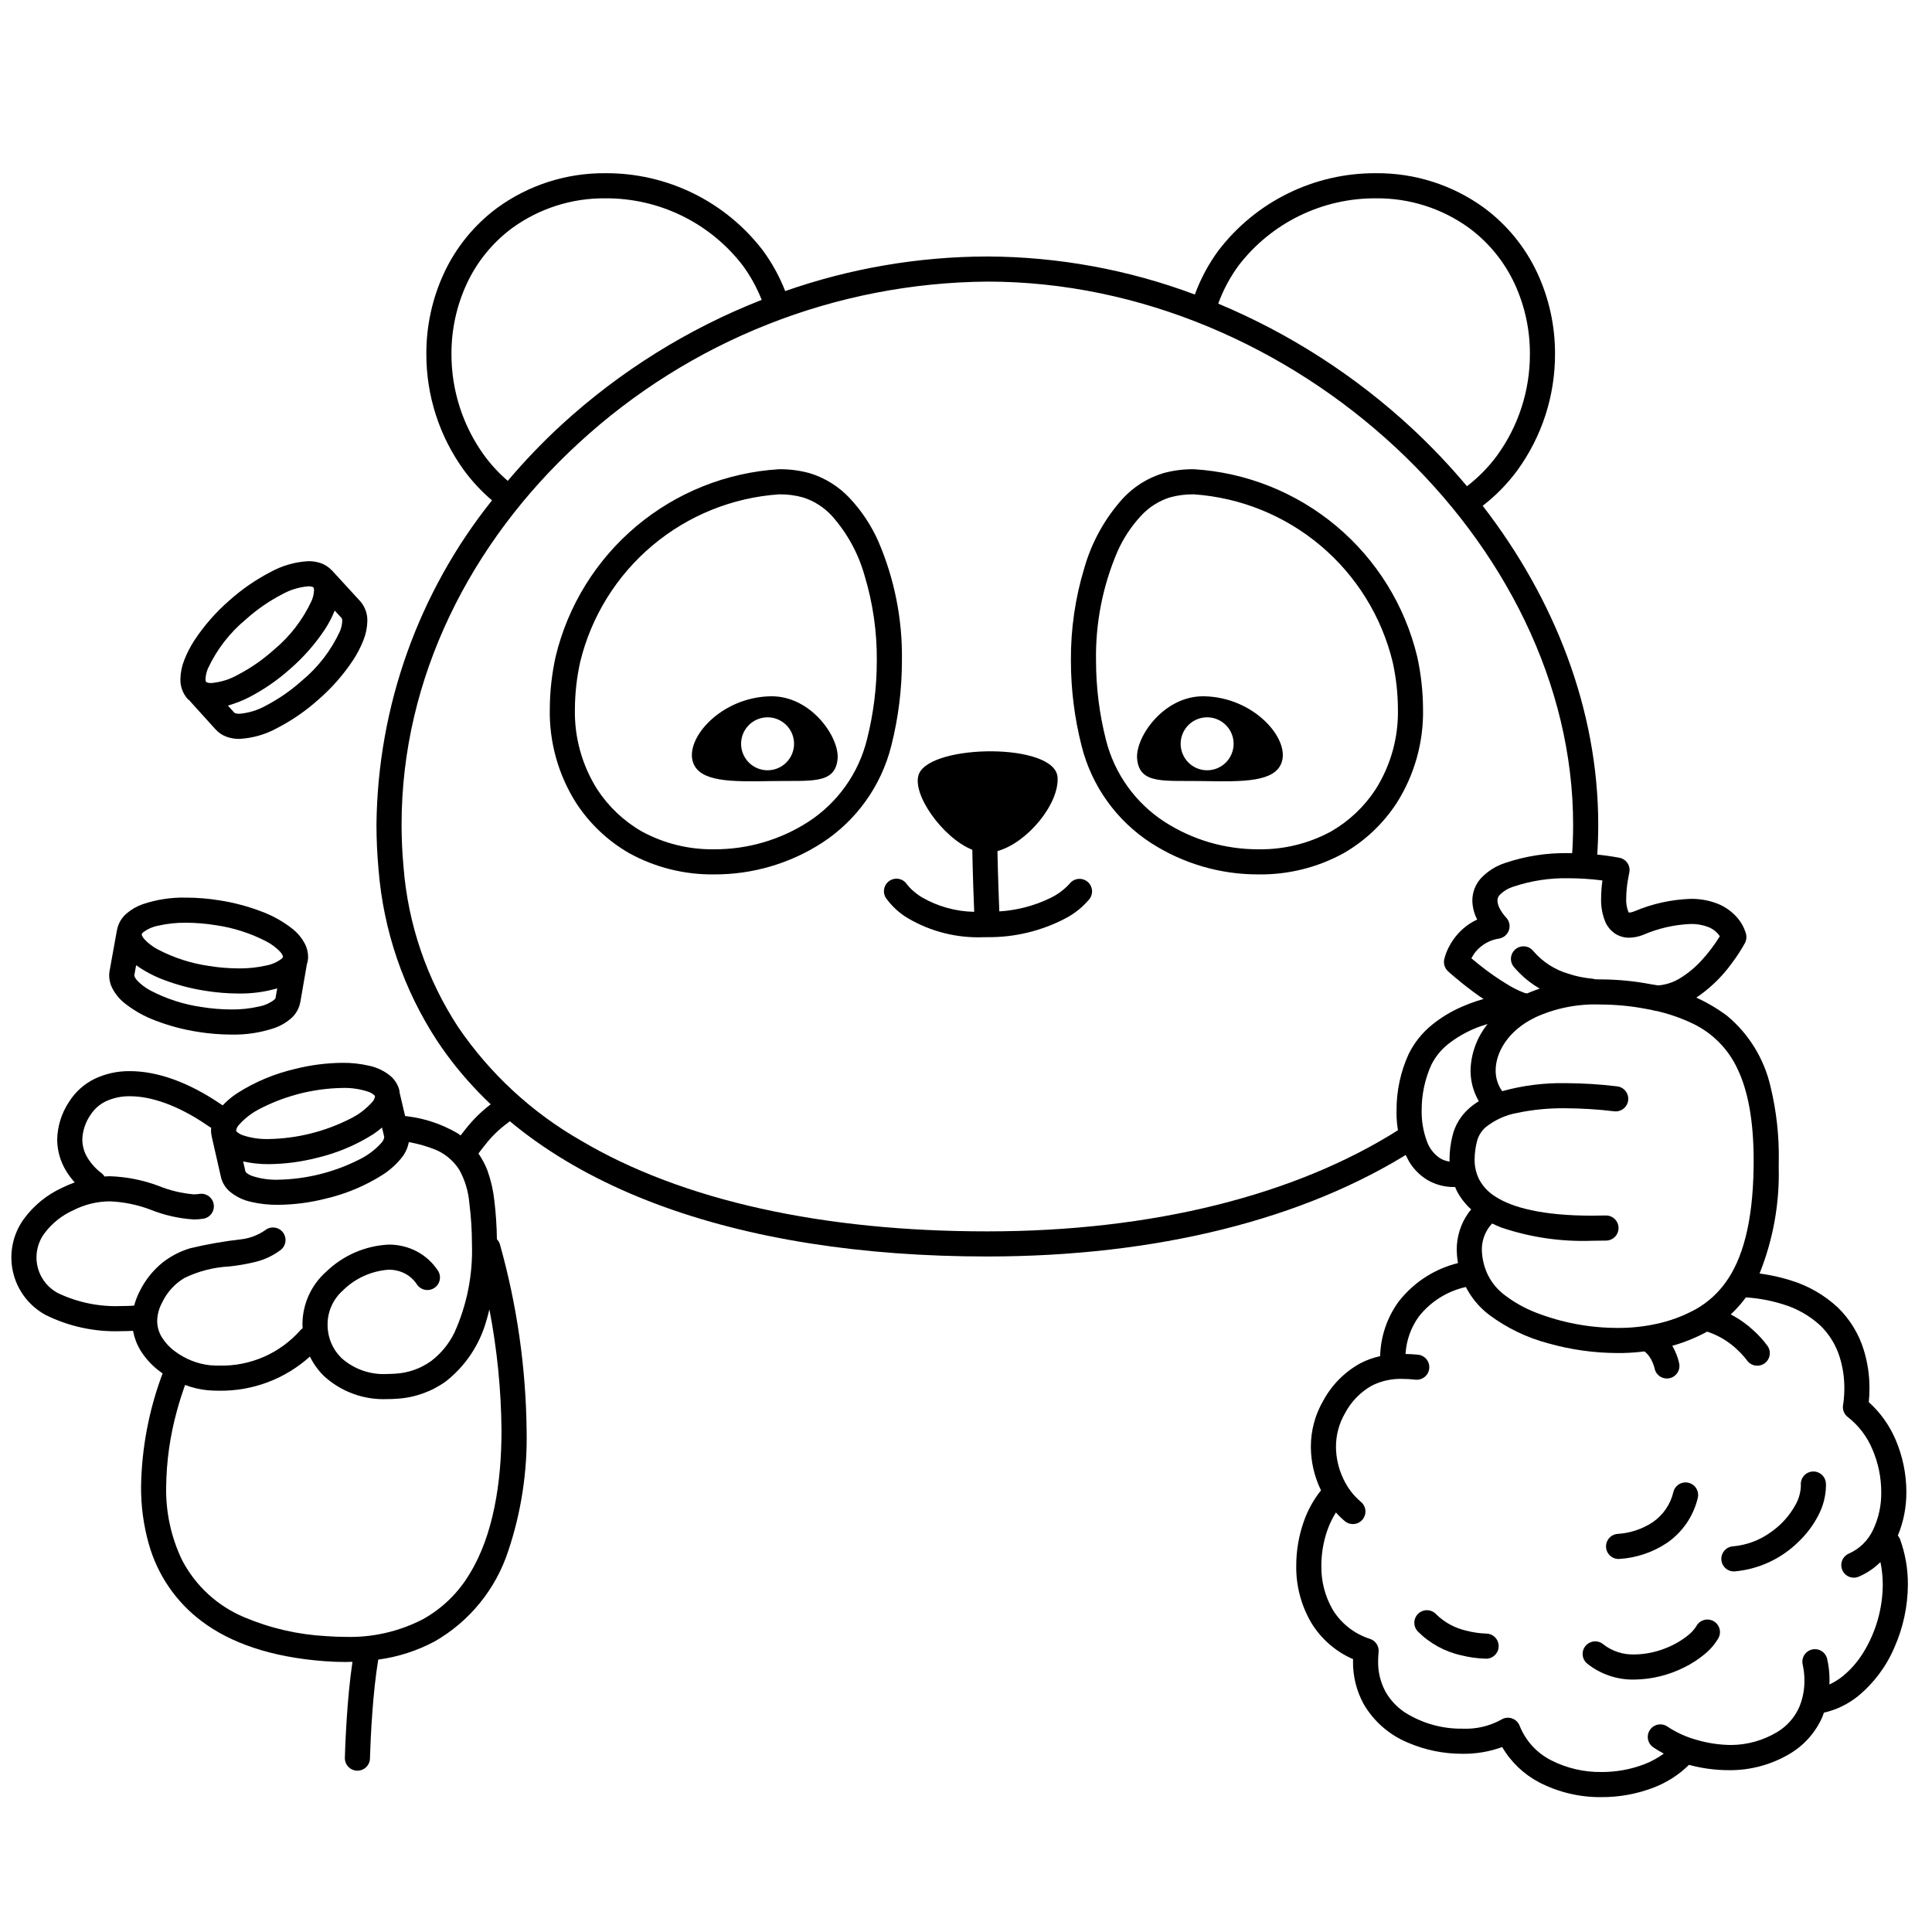 <svg width="200" height="200" viewBox="0 0 200 200" xmlns="http://www.w3.org/2000/svg"><g id="type=offer-payment, mode=dark"><g id="Layer 30"><path id="Vector" d="M153.487 52.359C154.844 51.314 156.048 50.084 157.064 48.706C159.617 45.201 160.986 40.974 160.975 36.638C160.986 33.752 160.363 30.9 159.151 28.281C157.902 25.59 155.995 23.257 153.607 21.496C150.363 19.144 146.451 17.895 142.444 17.931C139.292 17.912 136.178 18.625 133.349 20.013C130.519 21.401 128.05 23.427 126.135 25.931C125.109 27.327 124.286 28.862 123.69 30.489C116.818 27.912 109.542 26.578 102.203 26.551C95.078 26.566 88.007 27.777 81.283 30.132C80.701 28.637 79.925 27.224 78.975 25.931C77.061 23.427 74.591 21.401 71.762 20.013C68.932 18.625 65.819 17.912 62.667 17.931C58.66 17.895 54.747 19.144 51.503 21.496C49.115 23.257 47.209 25.59 45.959 28.281C44.747 30.899 44.125 33.752 44.136 36.638C44.124 40.974 45.494 45.201 48.047 48.706C48.886 49.844 49.854 50.881 50.93 51.798C43.313 61.331 39.104 73.138 38.972 85.34C38.972 86.88 39.043 88.431 39.185 89.993C39.688 96.331 41.777 102.44 45.26 107.759C50.298 115.354 58.125 120.938 67.867 124.61C77.615 128.284 89.299 130.07 102.203 130.071C119.738 130.068 135.021 126.229 146.217 119.129C146.508 118.945 146.714 118.652 146.789 118.315C146.864 117.979 146.803 117.626 146.618 117.335C146.433 117.044 146.14 116.839 145.804 116.763C145.467 116.688 145.115 116.75 144.824 116.934L144.824 116.934C134.184 123.692 119.361 127.474 102.203 127.471C85.316 127.475 70.7 124.334 60.121 118.06C55.053 115.162 50.712 111.147 47.427 106.321C44.181 101.362 42.237 95.665 41.774 89.756C41.638 88.274 41.571 86.802 41.572 85.34C41.57 70.16 48.73 56.122 59.919 45.856C71.452 35.233 86.524 29.279 102.203 29.151C118.067 29.147 133.262 35.885 144.467 46.311C155.677 56.736 162.854 70.805 162.849 85.376C162.849 86.506 162.805 87.639 162.718 88.776C162.693 89.119 162.804 89.459 163.029 89.72C163.253 89.981 163.572 90.142 163.915 90.169C164.258 90.195 164.598 90.084 164.859 89.861C165.121 89.637 165.283 89.319 165.311 88.975C165.403 87.772 165.449 86.572 165.449 85.376C165.445 73.442 160.915 61.963 153.487 52.359ZM58.162 43.94C56.175 45.766 54.306 47.716 52.565 49.778C51.661 49.001 50.847 48.124 50.14 47.164C47.917 44.105 46.725 40.419 46.735 36.638C46.725 34.133 47.264 31.657 48.314 29.384C49.379 27.086 51.007 25.093 53.045 23.59C55.842 21.567 59.215 20.495 62.667 20.531C65.411 20.513 68.122 21.131 70.588 22.335C73.054 23.539 75.208 25.298 76.882 27.473C77.689 28.572 78.35 29.772 78.849 31.042C71.221 34.037 64.209 38.409 58.162 43.94ZM146.238 44.407C140.347 38.928 133.533 34.536 126.111 31.432C126.624 30.018 127.338 28.685 128.229 27.473C129.902 25.298 132.056 23.539 134.522 22.335C136.988 21.131 139.699 20.513 142.444 20.531C145.896 20.495 149.268 21.567 152.066 23.59C154.104 25.093 155.731 27.086 156.797 29.384C157.847 31.657 158.386 34.133 158.375 36.638C158.386 40.419 157.194 44.106 154.97 47.164C154.088 48.362 153.04 49.429 151.859 50.334C150.108 48.245 148.231 46.266 146.238 44.407Z"/><path id="Vector_2" d="M93.367 68.361C93.431 64.128 92.598 59.93 90.925 56.042C90.199 54.401 89.202 52.894 87.976 51.584C86.852 50.378 85.433 49.486 83.859 48.997C82.813 48.704 81.731 48.562 80.645 48.574C75.219 48.906 70.043 50.971 65.88 54.466C61.716 57.961 58.784 62.7 57.516 67.986C57.127 69.757 56.925 71.565 56.914 73.378C56.847 76.824 57.795 80.213 59.641 83.123C61.034 85.262 62.913 87.041 65.124 88.316C67.825 89.802 70.866 90.56 73.949 90.518C77.9 90.531 81.769 89.398 85.089 87.256C88.66 84.938 91.222 81.354 92.261 77.224C92.997 74.328 93.369 71.35 93.367 68.361ZM89.742 76.579C88.866 80.083 86.691 83.124 83.658 85.085C80.763 86.947 77.391 87.931 73.949 87.918C71.32 87.959 68.726 87.32 66.418 86.061L65.771 87.189L66.418 86.061C64.565 84.991 62.989 83.499 61.821 81.706C60.249 79.218 59.447 76.321 59.514 73.378C59.525 71.747 59.707 70.122 60.059 68.53C61.203 63.826 63.815 59.608 67.516 56.488C71.217 53.367 75.816 51.506 80.645 51.174C81.483 51.162 82.319 51.269 83.127 51.492C84.269 51.855 85.296 52.51 86.108 53.392C87.691 55.166 88.849 57.276 89.495 59.564C90.359 62.416 90.788 65.381 90.767 68.361C90.769 71.132 90.425 73.893 89.742 76.579H89.742Z"/><path id="Vector_3" d="M146.711 67.986C145.443 62.7 142.511 57.961 138.348 54.467C134.184 50.972 129.008 48.906 123.583 48.574C122.497 48.562 121.415 48.704 120.369 48.997C118.795 49.486 117.376 50.378 116.252 51.584C114.386 53.646 113.018 56.108 112.253 58.782C111.308 61.886 110.839 65.116 110.86 68.36C110.858 71.35 111.23 74.327 111.968 77.224C113.005 81.354 115.567 84.938 119.138 87.256C122.458 89.398 126.327 90.532 130.278 90.518C133.361 90.56 136.402 89.802 139.103 88.316C141.315 87.041 143.193 85.262 144.586 83.124C146.432 80.213 147.38 76.824 147.312 73.379C147.302 71.565 147.101 69.757 146.711 67.986ZM142.406 81.707C141.238 83.499 139.663 84.991 137.809 86.061L138.456 87.189L137.809 86.061C135.501 87.32 132.907 87.959 130.278 87.918C126.836 87.931 123.464 86.947 120.569 85.085C117.536 83.124 115.362 80.083 114.486 76.579C113.803 73.893 113.458 71.132 113.46 68.36C113.398 64.503 114.15 60.675 115.665 57.127C116.269 55.754 117.099 54.491 118.12 53.392C118.932 52.51 119.959 51.855 121.102 51.492C121.91 51.269 122.745 51.162 123.583 51.174C128.412 51.507 133.01 53.368 136.711 56.488C140.412 59.608 143.024 63.826 144.168 68.53C144.52 70.122 144.702 71.748 144.712 73.379C144.78 76.321 143.978 79.218 142.406 81.707V81.707Z"/><path id="Vector_4" d="M79.798 72.079C74.654 72.154 70.899 76.435 71.74 78.912C72.431 80.95 75.668 80.933 79.798 80.858C83.927 80.782 86.443 81.24 86.706 78.574C86.925 76.35 83.969 72.019 79.798 72.079ZM79.46 79.738C78.918 79.739 78.388 79.578 77.937 79.277C77.486 78.976 77.135 78.548 76.927 78.047C76.72 77.546 76.665 76.995 76.771 76.463C76.877 75.931 77.138 75.443 77.521 75.06C77.905 74.676 78.393 74.415 78.925 74.31C79.456 74.204 80.007 74.258 80.508 74.466C81.009 74.673 81.437 75.025 81.738 75.475C82.039 75.926 82.2 76.456 82.2 76.998C82.2 77.358 82.129 77.714 81.992 78.047C81.854 78.379 81.652 78.681 81.397 78.936C81.143 79.19 80.841 79.392 80.508 79.53C80.176 79.668 79.82 79.738 79.46 79.738Z"/><path id="Vector_5" d="M124.624 72.079C120.453 72.019 117.496 76.35 117.716 78.574C117.978 81.24 120.494 80.782 124.624 80.858C128.754 80.933 131.99 80.95 132.681 78.912C133.522 76.435 129.767 72.154 124.624 72.079ZM124.962 79.738C124.42 79.738 123.89 79.578 123.439 79.276C122.988 78.975 122.637 78.547 122.43 78.046C122.223 77.545 122.168 76.994 122.274 76.463C122.38 75.931 122.641 75.443 123.025 75.059C123.408 74.676 123.896 74.415 124.428 74.31C124.96 74.204 125.511 74.258 126.011 74.466C126.512 74.673 126.94 75.025 127.241 75.475C127.542 75.926 127.703 76.456 127.703 76.998C127.703 77.358 127.632 77.715 127.494 78.047C127.356 78.379 127.154 78.682 126.9 78.936C126.645 79.191 126.343 79.392 126.011 79.53C125.678 79.668 125.322 79.739 124.962 79.738H124.962Z"/><path id="Vector_6" d="M110.712 91.498L110.709 91.496L110.69 91.519C110.11 92.143 109.414 92.647 108.641 93.006C107.013 93.783 105.249 94.238 103.448 94.347C103.426 93.797 103.389 92.851 103.353 91.745C103.315 90.604 103.279 89.306 103.257 88.105C106.362 87.234 109.651 83.221 109.48 80.474C109.255 76.87 96.434 77.007 95.138 80.099C94.295 82.108 97.569 86.737 100.653 87.969C100.694 90.375 100.8 93.201 100.848 94.391C98.943 94.358 97.077 93.84 95.428 92.886C94.976 92.611 94.561 92.281 94.192 91.902C94.104 91.811 94.021 91.716 93.943 91.616L93.9 91.557L93.897 91.553L93.894 91.555C93.708 91.267 93.415 91.064 93.08 90.991C92.745 90.918 92.395 90.981 92.106 91.165C91.817 91.35 91.612 91.641 91.537 91.976C91.462 92.311 91.523 92.661 91.706 92.952L91.705 92.951C92.326 93.825 93.127 94.556 94.055 95.094C96.39 96.449 99.061 97.117 101.759 97.021C101.921 97.021 102.083 97.019 102.245 97.015L102.248 97.015C105.051 97.04 107.817 96.371 110.299 95.068C111.26 94.568 112.11 93.879 112.799 93.043C113.002 92.766 113.086 92.42 113.035 92.081C112.983 91.742 112.799 91.437 112.523 91.233C112.248 91.029 111.902 90.942 111.563 90.992C111.224 91.042 110.918 91.224 110.712 91.498V91.498Z"/><path id="Vector_7" d="M31.617 97.813C31.301 97.17 30.846 96.605 30.284 96.161C29.311 95.392 28.224 94.783 27.061 94.356C25.662 93.821 24.21 93.436 22.73 93.206C21.584 93.019 20.425 92.924 19.264 92.921C17.726 92.884 16.193 93.12 14.737 93.616C14.126 93.834 13.562 94.165 13.072 94.591C12.575 95.026 12.238 95.615 12.114 96.264C12.113 96.27 12.109 96.274 12.108 96.28L11.34 100.53L11.336 100.55C11.313 100.692 11.302 100.836 11.302 100.981C11.305 101.405 11.399 101.823 11.578 102.207C11.894 102.851 12.35 103.415 12.912 103.86C13.884 104.628 14.972 105.237 16.135 105.664C17.534 106.199 18.986 106.584 20.466 106.814C21.613 107 22.773 107.095 23.935 107.099C25.472 107.136 27.004 106.9 28.46 106.404C29.07 106.186 29.635 105.855 30.124 105.43C30.628 104.989 30.968 104.39 31.088 103.731L31.09 103.732L31.76 99.864C31.76 99.859 31.759 99.855 31.759 99.851C31.803 99.725 31.836 99.596 31.86 99.465L31.861 99.459C31.883 99.32 31.893 99.18 31.894 99.04C31.89 98.616 31.796 98.198 31.617 97.813ZM14.67 96.722L14.671 96.717C14.675 96.703 14.675 96.653 14.822 96.513C15.276 96.171 15.802 95.938 16.36 95.831C17.312 95.612 18.287 95.508 19.264 95.521C20.287 95.524 21.309 95.609 22.319 95.773C24.174 96.037 25.97 96.617 27.63 97.487C28.138 97.757 28.601 98.106 28.998 98.522C29.1 98.632 29.185 98.756 29.251 98.89L29.294 99.04L29.292 99.056C29.288 99.07 29.287 99.12 29.141 99.257C28.688 99.599 28.163 99.832 27.605 99.939C26.654 100.158 25.679 100.262 24.702 100.249C23.678 100.245 22.655 100.161 21.644 99.997C19.789 99.733 17.993 99.153 16.334 98.283C15.825 98.013 15.363 97.664 14.965 97.248C14.863 97.138 14.778 97.014 14.712 96.88L14.669 96.731L14.67 96.722ZM28.525 103.304C28.521 103.318 28.521 103.368 28.374 103.507C27.921 103.849 27.395 104.082 26.838 104.189C25.886 104.408 24.911 104.512 23.935 104.499C22.91 104.495 21.887 104.411 20.876 104.247C19.021 103.983 17.225 103.403 15.566 102.533C15.057 102.263 14.595 101.914 14.197 101.498C14.096 101.388 14.011 101.264 13.945 101.13L13.902 100.981L13.902 100.973L14.093 99.918C14.961 100.535 15.906 101.038 16.903 101.414C18.302 101.949 19.753 102.334 21.233 102.564C22.38 102.75 23.54 102.845 24.702 102.849C26.052 102.868 27.398 102.689 28.696 102.318L28.528 103.288L28.525 103.304Z"/><path id="Vector_8" d="M37.317 62.269L37.299 62.249L34.38 59.067C34.371 59.058 34.358 59.054 34.349 59.045C34.042 58.714 33.66 58.46 33.236 58.307C32.814 58.159 32.37 58.087 31.924 58.093C30.548 58.166 29.207 58.551 28.001 59.218C26.47 60.012 25.044 60.996 23.758 62.146C22.367 63.35 21.147 64.739 20.132 66.274C19.714 66.914 19.363 67.594 19.084 68.305C18.829 68.936 18.691 69.608 18.675 70.288C18.655 71.028 18.908 71.749 19.386 72.315C19.47 72.399 19.56 72.477 19.655 72.548C19.667 72.563 19.671 72.583 19.684 72.598L19.684 72.598L22.317 75.509L22.319 75.507C22.632 75.855 23.026 76.119 23.468 76.276C23.889 76.423 24.333 76.496 24.779 76.49C26.154 76.416 27.496 76.031 28.701 75.364C30.232 74.571 31.658 73.588 32.944 72.438C34.335 71.234 35.556 69.844 36.571 68.309C36.989 67.67 37.34 66.989 37.619 66.278C37.873 65.647 38.012 64.975 38.028 64.295C38.048 63.555 37.795 62.834 37.317 62.269ZM21.514 69.228C22.433 67.242 23.788 65.488 25.477 64.097C26.597 63.093 27.839 62.234 29.172 61.54C30.017 61.062 30.956 60.773 31.924 60.693C32.068 60.688 32.211 60.708 32.348 60.751L32.446 60.806C32.453 60.816 32.503 60.86 32.508 61.113C32.49 61.478 32.409 61.837 32.268 62.174C31.349 64.16 29.995 65.914 28.305 67.305C27.185 68.308 25.944 69.167 24.61 69.861C23.765 70.339 22.826 70.628 21.859 70.709C21.715 70.713 21.571 70.694 21.434 70.651L21.336 70.596C21.329 70.584 21.279 70.542 21.275 70.288C21.293 69.924 21.374 69.565 21.514 69.228ZM35.188 65.355C34.269 67.342 32.914 69.096 31.225 70.488C30.105 71.49 28.864 72.349 27.53 73.043C26.685 73.52 25.747 73.809 24.779 73.89C24.635 73.895 24.491 73.875 24.354 73.832L24.256 73.777L24.245 73.765L23.591 73.042C24.348 72.827 25.081 72.539 25.781 72.183C27.313 71.389 28.738 70.405 30.024 69.256C31.416 68.051 32.636 66.662 33.651 65.127C34.045 64.521 34.379 63.877 34.649 63.207L35.367 63.989C35.376 64.001 35.423 64.047 35.428 64.295C35.41 64.66 35.329 65.019 35.188 65.355H35.188Z"/><path id="Vector_9" d="M164.727 101.3V101.3C163.921 101.223 163.126 101.056 162.358 100.802C160.948 100.389 159.688 99.575 158.733 98.459C158.628 98.325 158.496 98.212 158.347 98.129C158.198 98.045 158.034 97.992 157.864 97.972C157.695 97.951 157.523 97.965 157.358 98.011C157.193 98.058 157.04 98.136 156.906 98.242C156.771 98.348 156.659 98.479 156.576 98.629C156.493 98.778 156.44 98.942 156.42 99.112C156.4 99.282 156.414 99.454 156.461 99.618C156.508 99.783 156.586 99.936 156.693 100.07L156.693 100.07C158 101.629 159.743 102.761 161.699 103.321C162.632 103.62 163.596 103.813 164.573 103.895C164.916 103.915 165.254 103.798 165.512 103.569C165.769 103.34 165.925 103.018 165.946 102.675C165.966 102.331 165.849 101.993 165.621 101.735C165.392 101.477 165.07 101.321 164.727 101.3Z"/><path id="Vector_10" d="M180.757 96.71C180.556 95.981 180.17 95.315 179.637 94.778C179.127 94.253 178.515 93.839 177.837 93.564C176.938 93.208 175.977 93.034 175.01 93.05C173.004 93.119 171.027 93.557 169.179 94.343C169.013 94.416 168.836 94.459 168.655 94.47L168.614 94.467L168.57 94.402C168.394 93.952 168.318 93.47 168.345 92.988C168.353 92.385 168.405 91.784 168.503 91.189C168.543 90.936 168.583 90.725 168.613 90.58L168.647 90.415L168.656 90.376L168.658 90.368C168.698 90.199 168.704 90.023 168.675 89.852C168.645 89.68 168.582 89.516 168.489 89.37C168.395 89.223 168.273 89.097 168.13 88.998C167.986 88.9 167.825 88.831 167.654 88.796C165.913 88.475 164.147 88.314 162.376 88.316C160.146 88.275 157.926 88.619 155.813 89.333C154.836 89.647 153.956 90.21 153.261 90.966C152.716 91.595 152.416 92.399 152.416 93.231C152.429 93.914 152.601 94.584 152.919 95.188C152.632 95.322 152.355 95.477 152.09 95.652C151.217 96.244 150.505 97.044 150.017 97.979C149.788 98.402 149.616 98.852 149.504 99.319C149.458 99.54 149.47 99.77 149.539 99.985C149.608 100.201 149.733 100.394 149.9 100.546C149.921 100.566 150.996 101.548 152.484 102.649C153.278 103.243 154.105 103.79 154.962 104.289C155.821 104.803 156.743 105.205 157.705 105.484C158.038 105.571 158.393 105.523 158.69 105.349C158.988 105.176 159.205 104.891 159.293 104.557C159.38 104.224 159.332 103.869 159.158 103.572C158.985 103.274 158.7 103.057 158.366 102.969L158.366 102.969C157.626 102.747 156.917 102.433 156.255 102.034C155.143 101.376 154.08 100.638 153.075 99.826C152.778 99.589 152.533 99.385 152.318 99.203C152.433 98.973 152.573 98.755 152.733 98.554C153.353 97.796 154.235 97.297 155.204 97.156C155.436 97.114 155.653 97.008 155.831 96.852C156.008 96.695 156.14 96.493 156.211 96.268C156.282 96.042 156.29 95.801 156.234 95.571C156.178 95.341 156.061 95.131 155.894 94.963L155.894 94.962C155.894 94.962 155.834 94.901 155.742 94.789C155.553 94.562 155.388 94.314 155.252 94.051C155.112 93.799 155.031 93.519 155.015 93.232C155.013 93.015 155.095 92.805 155.244 92.648C155.651 92.238 156.155 91.938 156.708 91.774C158.535 91.167 160.452 90.876 162.376 90.916C163.513 90.918 164.648 90.991 165.775 91.132C165.815 91.138 165.844 91.142 165.882 91.147C165.796 91.757 165.751 92.372 165.745 92.988C165.717 93.832 165.868 94.672 166.19 95.453C166.391 95.904 166.706 96.296 167.104 96.589C167.557 96.909 168.1 97.077 168.655 97.07C169.158 97.061 169.655 96.958 170.121 96.767C171.669 96.1 173.326 95.721 175.01 95.65C175.636 95.634 176.258 95.741 176.842 95.966C177.316 96.149 177.724 96.47 178.011 96.889C178.02 96.902 178.025 96.912 178.033 96.925C177.493 97.801 176.871 98.625 176.177 99.385C175.534 100.099 174.795 100.719 173.98 101.227C173.226 101.707 172.36 101.982 171.467 102.025C171.296 102.03 171.128 102.068 170.972 102.137C170.816 102.207 170.675 102.306 170.558 102.43C170.44 102.554 170.348 102.699 170.287 102.859C170.225 103.018 170.196 103.188 170.201 103.359C170.205 103.529 170.243 103.697 170.312 103.853C170.382 104.009 170.481 104.15 170.605 104.268C170.729 104.385 170.874 104.477 171.034 104.539C171.193 104.6 171.363 104.629 171.534 104.625C172.916 104.567 174.258 104.142 175.422 103.393C176.908 102.424 178.204 101.191 179.246 99.755C179.762 99.076 180.229 98.36 180.641 97.613C180.786 97.336 180.828 97.015 180.757 96.71Z"/><path id="Vector_11" d="M196.679 159.303C196.626 159.178 196.554 159.063 196.465 158.961C197.055 157.533 197.355 156.003 197.346 154.458C197.346 152.59 196.965 150.742 196.228 149.026C195.595 147.547 194.649 146.223 193.455 145.145C193.503 144.675 193.527 144.203 193.527 143.731C193.533 142.379 193.334 141.034 192.936 139.743C192.421 138.068 191.491 136.551 190.231 135.333C188.849 134.053 187.195 133.102 185.393 132.551C183.968 132.102 182.494 131.822 181.003 131.719C180.66 131.694 180.32 131.807 180.06 132.033C179.799 132.258 179.639 132.578 179.614 132.921C179.589 133.265 179.701 133.604 179.926 133.865C180.151 134.126 180.471 134.287 180.814 134.312C182.098 134.4 183.366 134.64 184.593 135.025C186.021 135.455 187.333 136.202 188.432 137.21C189.377 138.126 190.074 139.267 190.456 140.526C190.774 141.565 190.933 142.645 190.927 143.731C190.927 144.149 190.905 144.567 190.859 144.983C190.842 145.132 190.825 145.245 190.814 145.318L190.801 145.395L190.798 145.409L190.799 145.41C190.751 145.65 190.772 145.898 190.86 146.126C190.947 146.355 191.098 146.554 191.294 146.7C192.419 147.581 193.298 148.739 193.842 150.061C194.438 151.45 194.745 152.946 194.746 154.458C194.77 155.829 194.471 157.187 193.874 158.422C193.361 159.491 192.484 160.343 191.4 160.824C191.243 160.891 191.1 160.988 190.981 161.11C190.861 161.232 190.767 161.377 190.703 161.535C190.639 161.694 190.607 161.864 190.609 162.035C190.611 162.206 190.647 162.375 190.714 162.532C190.782 162.689 190.88 162.832 191.002 162.951C191.125 163.07 191.269 163.164 191.428 163.228C191.587 163.291 191.757 163.322 191.928 163.32C192.099 163.317 192.268 163.281 192.425 163.213L192.425 163.213C193.258 162.856 194.017 162.345 194.661 161.706C194.821 162.47 194.901 163.248 194.903 164.029C194.891 166.519 194.194 168.959 192.887 171.079C192.311 172.02 191.578 172.856 190.72 173.551C190.306 173.878 189.855 174.156 189.376 174.377C189.381 174.245 189.392 174.105 189.392 173.981C189.399 173.209 189.313 172.439 189.136 171.688C189.048 171.355 188.831 171.071 188.534 170.898C188.237 170.725 187.883 170.677 187.55 170.765C187.218 170.852 186.933 171.068 186.759 171.364C186.585 171.661 186.536 172.015 186.622 172.348L186.621 172.348C186.739 172.884 186.797 173.432 186.792 173.981C186.802 174.915 186.622 175.841 186.263 176.704C185.788 177.789 184.986 178.699 183.967 179.305C182.517 180.175 180.858 180.637 179.167 180.641C177.975 180.627 176.79 180.45 175.646 180.114C174.573 179.822 173.553 179.359 172.626 178.744C172.344 178.545 171.995 178.467 171.656 178.525C171.316 178.584 171.013 178.776 170.815 179.058C170.616 179.339 170.538 179.689 170.596 180.028C170.655 180.368 170.847 180.671 171.129 180.869C171.483 181.113 171.853 181.335 172.235 181.533C171.623 181.981 170.955 182.347 170.248 182.623C168.826 183.169 167.314 183.445 165.79 183.438C163.983 183.463 162.196 183.048 160.584 182.229C159.092 181.476 157.928 180.203 157.312 178.649C157.242 178.468 157.132 178.304 156.99 178.171C156.848 178.038 156.678 177.938 156.492 177.879C156.307 177.82 156.11 177.804 155.918 177.831C155.725 177.858 155.541 177.928 155.378 178.036C154.161 178.698 152.787 179.014 151.402 178.952C149.284 178.983 147.203 178.394 145.415 177.258C144.596 176.711 143.916 175.981 143.429 175.125C142.905 174.153 142.64 173.061 142.663 171.957C142.663 171.646 142.68 171.335 142.712 171.025C142.742 170.733 142.672 170.438 142.513 170.191C142.355 169.943 142.117 169.756 141.838 169.661C140.223 169.153 138.845 168.078 137.962 166.633C137.163 165.248 136.756 163.672 136.786 162.074C136.787 160.83 136.996 159.594 137.404 158.419C137.63 157.771 137.929 157.151 138.295 156.571C138.582 156.897 138.894 157.2 139.228 157.477C139.36 157.586 139.513 157.667 139.676 157.716C139.84 157.765 140.012 157.781 140.182 157.764C140.352 157.746 140.517 157.696 140.668 157.614C140.818 157.533 140.951 157.423 141.059 157.29C141.167 157.158 141.247 157.005 141.296 156.841C141.345 156.677 141.361 156.505 141.343 156.335C141.325 156.165 141.274 156 141.192 155.85C141.11 155.7 141 155.567 140.867 155.46L140.867 155.46C140.095 154.806 139.476 153.99 139.054 153.071C138.564 152.042 138.306 150.917 138.3 149.777C138.297 148.554 138.62 147.353 139.236 146.297C139.869 145.094 140.836 144.1 142.02 143.434C142.993 142.949 144.069 142.712 145.155 142.743C145.612 142.744 146.067 142.771 146.521 142.822C146.69 142.841 146.862 142.826 147.026 142.778C147.19 142.73 147.343 142.65 147.476 142.543C147.609 142.437 147.72 142.304 147.802 142.155C147.884 142.005 147.935 141.841 147.954 141.671C147.972 141.501 147.957 141.33 147.909 141.166C147.862 141.002 147.782 140.849 147.675 140.716C147.568 140.583 147.436 140.472 147.286 140.39C147.137 140.308 146.972 140.256 146.802 140.238C146.38 140.192 145.942 140.174 145.501 140.163C145.58 138.77 146.055 137.428 146.87 136.296C148.161 134.655 150.007 133.542 152.06 133.166C152.227 133.128 152.385 133.058 152.525 132.958C152.665 132.859 152.783 132.733 152.874 132.588C152.965 132.443 153.026 132.281 153.054 132.112C153.082 131.943 153.077 131.77 153.038 131.603C152.999 131.437 152.927 131.279 152.828 131.14C152.728 131.001 152.601 130.883 152.455 130.793C152.31 130.703 152.148 130.642 151.978 130.615C151.809 130.588 151.636 130.594 151.47 130.634L151.47 130.634C148.814 131.151 146.436 132.615 144.778 134.753C143.586 136.395 142.921 138.36 142.873 140.388C142.156 140.544 141.463 140.794 140.812 141.132C139.194 142.025 137.866 143.365 136.987 144.992C136.141 146.445 135.697 148.096 135.7 149.777C135.706 151.302 136.049 152.806 136.703 154.183C136.719 154.214 136.738 154.243 136.753 154.274C135.968 155.258 135.358 156.369 134.95 157.559C134.445 159.011 134.187 160.537 134.186 162.074C134.155 164.148 134.692 166.19 135.738 167.981C136.758 169.658 138.273 170.977 140.073 171.758C140.072 171.823 140.063 171.892 140.063 171.957C140.041 173.503 140.418 175.029 141.157 176.387C142.196 178.178 143.792 179.579 145.701 180.379C147.5 181.16 149.441 181.559 151.402 181.552C152.8 181.569 154.19 181.333 155.503 180.855C156.419 182.415 157.755 183.686 159.358 184.522C161.347 185.543 163.555 186.064 165.79 186.038C167.64 186.045 169.476 185.707 171.202 185.042C172.564 184.518 173.804 183.72 174.845 182.697C176.175 183.058 177.547 183.243 178.925 183.247C181.183 183.281 183.405 182.68 185.338 181.514C186.805 180.628 187.962 179.309 188.648 177.738C188.712 177.589 188.753 177.443 188.807 177.295C190.096 177.003 191.3 176.421 192.33 175.593C193.977 174.239 195.273 172.507 196.107 170.544C197.018 168.492 197.493 166.273 197.503 164.028C197.513 162.417 197.234 160.816 196.679 159.303Z"/><path id="Vector_12" d="M169.212 173.868C171.013 173.842 172.784 173.404 174.39 172.587C175.121 172.225 175.807 171.781 176.436 171.262C177.014 170.796 177.504 170.231 177.882 169.593C177.966 169.444 178.02 169.28 178.041 169.111C178.062 168.941 178.049 168.769 178.003 168.604C177.957 168.44 177.879 168.286 177.773 168.151C177.668 168.017 177.537 167.904 177.388 167.82C177.239 167.737 177.075 167.683 176.905 167.663C176.736 167.642 176.564 167.656 176.399 167.702C176.235 167.748 176.081 167.826 175.946 167.932C175.812 168.037 175.7 168.169 175.617 168.318C175.39 168.682 175.103 169.003 174.767 169.269C174.021 169.871 173.182 170.345 172.282 170.675C171.302 171.053 170.262 171.254 169.212 171.268C168.038 171.311 166.887 170.936 165.962 170.212C165.696 169.992 165.354 169.887 165.011 169.92C164.668 169.953 164.351 170.12 164.132 170.386C163.912 170.652 163.807 170.994 163.84 171.337C163.872 171.68 164.04 171.997 164.306 172.216C165.696 173.326 167.433 173.911 169.212 173.868Z"/><path id="Vector_13" d="M183.294 158.625C182.15 159.451 180.804 159.952 179.399 160.077C179.055 160.101 178.735 160.261 178.509 160.522C178.283 160.782 178.17 161.122 178.195 161.466C178.219 161.81 178.379 162.13 178.64 162.356C178.901 162.582 179.24 162.695 179.584 162.67L179.584 162.67C182.066 162.444 184.392 161.365 186.168 159.617C186.996 158.831 187.688 157.914 188.217 156.902C188.725 155.955 189.001 154.901 189.024 153.826L189.018 153.571C189.01 153.401 188.969 153.233 188.897 153.078C188.825 152.923 188.723 152.784 188.596 152.669C188.47 152.553 188.323 152.464 188.162 152.406C188.001 152.347 187.831 152.321 187.66 152.329C187.489 152.337 187.322 152.378 187.167 152.451C187.012 152.523 186.873 152.626 186.758 152.752C186.643 152.878 186.554 153.026 186.496 153.187C186.438 153.348 186.412 153.518 186.42 153.689L186.424 153.826C186.4 154.489 186.221 155.137 185.902 155.718C185.276 156.88 184.382 157.877 183.294 158.625Z"/><path id="Vector_14" d="M167.656 161.38L167.656 161.38C169.404 161.269 171.092 160.699 172.551 159.729C174.158 158.628 175.299 156.969 175.752 155.074C175.835 154.74 175.782 154.386 175.605 154.09C175.428 153.794 175.14 153.581 174.806 153.498C174.471 153.414 174.117 153.467 173.822 153.644C173.526 153.822 173.313 154.109 173.229 154.444C172.932 155.725 172.163 156.848 171.075 157.588C169.994 158.297 168.747 158.711 167.458 158.788C167.287 158.801 167.121 158.847 166.968 158.924C166.816 159.001 166.68 159.107 166.569 159.237C166.457 159.367 166.373 159.517 166.32 159.679C166.266 159.842 166.246 160.013 166.259 160.183C166.272 160.354 166.318 160.52 166.396 160.672C166.473 160.825 166.579 160.96 166.709 161.072C166.839 161.183 166.989 161.267 167.152 161.32C167.314 161.373 167.486 161.394 167.656 161.38Z"/><path id="Vector_15" d="M151.825 168.816C150.63 168.553 149.534 167.958 148.661 167.1C148.545 166.976 148.405 166.875 148.25 166.804C148.094 166.734 147.926 166.694 147.756 166.688C147.585 166.682 147.415 166.71 147.255 166.77C147.095 166.83 146.949 166.921 146.824 167.037C146.699 167.154 146.599 167.294 146.528 167.449C146.457 167.604 146.418 167.772 146.412 167.943C146.406 168.113 146.434 168.284 146.494 168.443C146.554 168.603 146.644 168.75 146.761 168.875C148.006 170.13 149.589 170.996 151.317 171.368C152.144 171.573 152.99 171.687 153.841 171.707C154.186 171.708 154.516 171.571 154.76 171.327C155.004 171.084 155.141 170.753 155.142 170.408C155.142 170.064 155.005 169.733 154.762 169.489C154.518 169.245 154.187 169.108 153.843 169.108V169.107C153.162 169.083 152.485 168.986 151.825 168.816Z"/><path id="Vector_16" d="M176.607 137.814L176.607 137.814C177.777 138.176 178.851 138.797 179.749 139.63C180.047 139.9 180.328 140.19 180.588 140.497C180.681 140.607 180.75 140.695 180.792 140.751L180.837 140.811L180.844 140.821L180.845 140.821C181.042 141.103 181.342 141.296 181.681 141.356C182.019 141.417 182.368 141.341 182.651 141.146C182.934 140.95 183.127 140.649 183.189 140.311C183.251 139.973 183.176 139.624 182.981 139.34C182.545 138.744 182.047 138.195 181.496 137.704C180.306 136.605 178.884 135.79 177.335 135.318C177.171 135.27 176.999 135.255 176.83 135.274C176.66 135.292 176.496 135.344 176.346 135.426C176.196 135.508 176.064 135.619 175.957 135.752C175.85 135.885 175.771 136.038 175.723 136.202C175.675 136.366 175.66 136.538 175.679 136.707C175.697 136.877 175.749 137.042 175.831 137.191C175.913 137.341 176.024 137.473 176.157 137.58C176.29 137.687 176.443 137.766 176.607 137.814L176.607 137.814Z"/><path id="Vector_17" d="M171.05 140.983C171.124 141.147 171.186 141.315 171.237 141.487L171.272 141.622L171.278 141.646L171.279 141.646C171.344 141.984 171.54 142.282 171.824 142.476C172.109 142.669 172.458 142.742 172.796 142.679C173.134 142.615 173.433 142.42 173.627 142.136C173.822 141.852 173.895 141.503 173.833 141.165C173.743 140.733 173.604 140.313 173.42 139.913C173.042 139.046 172.446 138.292 171.688 137.725C171.55 137.623 171.393 137.55 171.227 137.51C171.06 137.469 170.888 137.462 170.718 137.488C170.549 137.515 170.386 137.574 170.24 137.664C170.094 137.753 169.967 137.871 169.867 138.01C169.766 138.148 169.694 138.306 169.654 138.472C169.615 138.639 169.608 138.812 169.636 138.981C169.663 139.15 169.724 139.312 169.815 139.458C169.905 139.604 170.023 139.73 170.163 139.83C170.552 140.132 170.858 140.529 171.05 140.983Z"/><path id="Vector_18" d="M51.746 128.796C51.685 128.605 51.58 128.431 51.44 128.288C51.423 126.925 51.331 125.564 51.165 124.212C51.049 123.174 50.813 122.154 50.46 121.172C50.223 120.55 49.91 119.96 49.528 119.415C49.732 119.134 49.994 118.787 50.304 118.412C50.952 117.592 51.709 116.864 52.554 116.249C52.84 116.057 53.039 115.76 53.106 115.422C53.173 115.085 53.104 114.734 52.913 114.447C52.722 114.161 52.425 113.962 52.087 113.894C51.75 113.826 51.399 113.895 51.112 114.085L51.112 114.085C49.995 114.887 48.999 115.846 48.156 116.932C47.98 117.149 47.821 117.355 47.677 117.545C47.594 117.486 47.526 117.416 47.439 117.359C45.574 116.252 43.471 115.608 41.306 115.479C40.963 115.444 40.62 115.547 40.352 115.764C40.085 115.982 39.915 116.297 39.88 116.64C39.844 116.983 39.947 117.325 40.164 117.593C40.382 117.86 40.697 118.031 41.04 118.066C42.323 118.17 43.586 118.453 44.791 118.905C45.933 119.307 46.906 120.083 47.552 121.106C48.134 122.165 48.486 123.335 48.585 124.539C48.764 125.947 48.855 127.366 48.856 128.785C48.961 131.941 48.34 135.079 47.041 137.957C46.474 139.118 45.642 140.129 44.612 140.909C43.525 141.684 42.238 142.133 40.904 142.204C40.619 142.224 40.343 142.235 40.076 142.234C38.349 142.334 36.653 141.745 35.36 140.594C34.899 140.145 34.533 139.608 34.284 139.014C34.035 138.42 33.908 137.782 33.911 137.139C33.905 136.471 34.042 135.811 34.313 135.201C34.584 134.591 34.982 134.046 35.481 133.603C36.752 132.335 38.438 131.567 40.229 131.44C40.824 131.432 41.412 131.572 41.94 131.846C42.437 132.113 42.859 132.499 43.168 132.971C43.361 133.256 43.657 133.453 43.995 133.519C44.331 133.586 44.681 133.516 44.967 133.325C45.252 133.135 45.451 132.839 45.52 132.502C45.588 132.166 45.52 131.816 45.332 131.529L45.331 131.529C44.783 130.699 44.037 130.019 43.159 129.55C42.256 129.076 41.249 128.833 40.229 128.84C37.807 128.962 35.511 129.959 33.769 131.647C32.991 132.334 32.369 133.179 31.945 134.127C31.521 135.074 31.305 136.101 31.311 137.139C31.311 137.261 31.322 137.383 31.328 137.505C31.251 137.556 31.179 137.615 31.115 137.682C30.067 138.874 28.771 139.821 27.318 140.458C25.864 141.094 24.289 141.405 22.703 141.367C22.381 141.367 22.055 141.354 21.725 141.329C20.404 141.178 19.148 140.675 18.088 139.872C17.555 139.481 17.103 138.991 16.753 138.43C16.441 137.923 16.274 137.34 16.271 136.744C16.286 136.079 16.461 135.427 16.782 134.843C17.279 133.79 18.077 132.907 19.074 132.304C20.533 131.593 22.122 131.184 23.743 131.103C24.647 131.007 25.543 130.851 26.426 130.637C27.375 130.408 28.267 129.987 29.048 129.401C29.184 129.297 29.299 129.167 29.384 129.018C29.47 128.869 29.526 128.705 29.548 128.535C29.57 128.365 29.558 128.192 29.512 128.027C29.467 127.861 29.39 127.706 29.285 127.571C29.179 127.435 29.048 127.322 28.899 127.237C28.749 127.153 28.585 127.099 28.414 127.078C28.244 127.057 28.071 127.071 27.906 127.117C27.741 127.164 27.587 127.243 27.452 127.349L27.452 127.349C26.735 127.848 25.909 128.169 25.044 128.284C23.241 128.484 21.452 128.797 19.688 129.219C18.651 129.53 17.68 130.032 16.828 130.699C15.838 131.504 15.033 132.513 14.468 133.657C14.221 134.135 14.026 134.638 13.887 135.158C13.511 135.182 13.028 135.204 12.47 135.203C10.243 135.284 8.029 134.826 6.016 133.869C5.481 133.588 5.013 133.195 4.644 132.716C4.276 132.237 4.015 131.684 3.881 131.095C3.747 130.506 3.742 129.894 3.867 129.303C3.992 128.712 4.243 128.154 4.604 127.67C5.376 126.639 6.397 125.821 7.572 125.293C8.744 124.691 10.041 124.372 11.359 124.363C12.812 124.421 14.247 124.715 15.606 125.235C17.026 125.802 18.528 126.14 20.055 126.237C20.39 126.238 20.725 126.211 21.056 126.159C21.394 126.101 21.696 125.913 21.896 125.634C22.096 125.355 22.177 125.009 22.123 124.67C22.068 124.332 21.882 124.028 21.605 123.826C21.328 123.624 20.982 123.54 20.643 123.592L20.643 123.592C20.448 123.622 20.252 123.638 20.055 123.637C18.806 123.532 17.581 123.238 16.42 122.765C14.799 122.157 13.089 121.818 11.359 121.763C11.185 121.763 11.002 121.783 10.824 121.792C10.748 121.669 10.652 121.559 10.54 121.468C9.956 121.033 9.46 120.494 9.075 119.877C8.718 119.304 8.526 118.643 8.521 117.967C8.55 117.064 8.838 116.188 9.35 115.443C9.737 114.826 10.29 114.33 10.945 114.013C11.734 113.645 12.596 113.464 13.466 113.484C15.555 113.478 18.332 114.358 21.392 116.449C21.607 116.596 21.825 116.737 22.048 116.869C22.195 116.957 22.357 117.014 22.526 117.039C22.695 117.063 22.867 117.054 23.033 117.012C23.198 116.97 23.354 116.896 23.491 116.794C23.627 116.692 23.743 116.564 23.83 116.417C23.917 116.27 23.975 116.108 23.999 115.939C24.024 115.77 24.015 115.598 23.973 115.432C23.931 115.267 23.857 115.111 23.755 114.974C23.652 114.838 23.524 114.722 23.378 114.635L23.378 114.635C23.21 114.535 23.037 114.424 22.858 114.302C19.479 112.002 16.265 110.889 13.466 110.884C12.197 110.864 10.941 111.137 9.794 111.682C8.709 112.212 7.793 113.035 7.15 114.058C6.376 115.217 5.95 116.574 5.921 117.967C5.927 119.114 6.247 120.238 6.846 121.215C7.104 121.639 7.402 122.037 7.736 122.403C7.29 122.563 6.853 122.748 6.428 122.958C4.857 123.679 3.497 124.788 2.473 126.18C1.905 126.961 1.51 127.855 1.316 128.802C1.121 129.749 1.131 130.726 1.345 131.668C1.559 132.611 1.972 133.497 2.557 134.266C3.141 135.036 3.884 135.672 4.734 136.131C7.136 137.317 9.793 137.892 12.47 137.803C12.964 137.803 13.4 137.788 13.774 137.768C13.902 138.472 14.155 139.147 14.52 139.762C15.112 140.72 15.901 141.542 16.834 142.173C15.426 145.911 14.672 149.865 14.603 153.859C14.586 155.867 14.852 157.866 15.395 159.799C16.289 163.019 18.227 165.851 20.905 167.85C23.847 170.05 27.963 171.541 33.569 171.963C34.321 172.02 35.049 172.048 35.754 172.048C36.004 172.048 36.243 172.036 36.487 172.029C36.197 173.984 36.009 176.137 35.89 177.958C35.743 180.234 35.701 181.957 35.7 181.968C35.692 182.313 35.821 182.647 36.058 182.897C36.296 183.146 36.623 183.291 36.968 183.3C37.313 183.308 37.647 183.18 37.897 182.942C38.146 182.704 38.291 182.377 38.3 182.032C38.3 182.032 38.302 181.931 38.308 181.739C38.329 181.068 38.394 179.315 38.544 177.27C38.674 175.483 38.876 173.487 39.156 171.802C41.206 171.527 43.19 170.886 45.014 169.91C48.607 167.844 51.309 164.524 52.603 160.586C53.959 156.555 54.606 152.319 54.515 148.067C54.442 141.55 53.511 135.07 51.746 128.796ZM48.626 162.906C47.454 164.884 45.776 166.515 43.765 167.63C41.292 168.906 38.535 169.531 35.754 169.448C35.117 169.448 34.453 169.422 33.764 169.371C30.857 169.216 27.998 168.559 25.315 167.428C22.54 166.276 20.257 164.188 18.862 161.527C17.709 159.139 17.14 156.511 17.203 153.859C17.235 151.251 17.601 148.657 18.291 146.141C18.564 145.12 18.837 144.283 19.04 143.706C19.084 143.579 19.124 143.47 19.161 143.369C19.921 143.659 20.716 143.845 21.525 143.921C21.922 143.952 22.314 143.967 22.703 143.967C26.163 144.011 29.512 142.748 32.082 140.43C32.451 141.185 32.946 141.871 33.547 142.458C35.325 144.081 37.672 144.935 40.076 144.834C40.407 144.834 40.746 144.822 41.094 144.797C42.911 144.69 44.66 144.072 46.14 143.012C48.167 141.425 49.637 139.234 50.337 136.756C50.464 136.362 50.559 135.951 50.662 135.544C51.459 139.672 51.879 143.863 51.915 148.067C51.922 153.505 51.048 158.964 48.626 162.906L48.626 162.906Z"/><path id="Vector_19" d="M42.3 117.08L42.302 117.08L41.403 113.259C41.399 113.243 41.388 113.232 41.384 113.217C41.377 113.095 41.362 112.973 41.339 112.853L41.229 112.881L41.229 112.88L41.339 112.853C41.194 112.294 40.885 111.792 40.451 111.411C39.813 110.878 39.055 110.508 38.242 110.332C37.318 110.116 36.372 110.013 35.423 110.024C33.758 110.041 32.101 110.257 30.488 110.67C28.403 111.157 26.414 111.99 24.606 113.137C23.888 113.598 23.246 114.168 22.703 114.826C22.176 115.443 21.873 116.219 21.844 117.029C21.846 117.232 21.87 117.433 21.917 117.63C21.919 117.639 21.915 117.649 21.918 117.659L22.877 121.87L22.882 121.895C23.027 122.454 23.337 122.956 23.77 123.336C24.408 123.87 25.166 124.24 25.979 124.415C26.902 124.632 27.848 124.735 28.797 124.724C30.462 124.707 32.12 124.49 33.734 124.078C35.819 123.591 37.807 122.757 39.615 121.611C40.334 121.149 40.976 120.58 41.519 119.922C42.045 119.305 42.348 118.528 42.378 117.718C42.377 117.503 42.351 117.289 42.3 117.08ZM24.745 116.435C25.396 115.711 26.182 115.122 27.06 114.701C29.656 113.388 32.515 112.679 35.423 112.624C36.337 112.596 37.25 112.727 38.118 113.013C38.333 113.087 38.533 113.198 38.709 113.342C38.809 113.435 38.81 113.467 38.816 113.48L38.819 113.508C38.78 113.731 38.675 113.939 38.517 114.102C37.867 114.826 37.08 115.415 36.203 115.836C33.606 117.149 30.747 117.858 27.839 117.913C26.925 117.941 26.013 117.81 25.144 117.524C24.929 117.45 24.73 117.339 24.554 117.195C24.454 117.101 24.452 117.07 24.447 117.056L24.444 117.029C24.482 116.805 24.587 116.598 24.745 116.435V116.435ZM39.476 118.313C38.825 119.037 38.039 119.626 37.162 120.047C34.565 121.36 31.706 122.069 28.797 122.124C27.883 122.152 26.971 122.021 26.102 121.735C25.888 121.661 25.688 121.55 25.512 121.406C25.414 121.314 25.411 121.283 25.406 121.269L25.169 120.23C26.046 120.425 26.941 120.52 27.839 120.512C29.505 120.496 31.162 120.279 32.776 119.867C34.861 119.38 36.849 118.546 38.657 117.4C38.965 117.19 39.262 116.964 39.547 116.721L39.771 117.675L39.775 117.69L39.778 117.718C39.739 117.942 39.634 118.149 39.476 118.313V118.313Z"/><path id="Vector_20" d="M183.298 112.544C182.65 109.649 181.062 107.049 178.782 105.15C176.467 103.429 173.761 102.308 170.907 101.889C169.198 101.562 167.462 101.394 165.723 101.387C163.091 101.317 160.476 101.816 158.055 102.851C157.886 102.84 157.727 102.818 157.545 102.818C155.441 102.874 153.368 103.334 151.438 104.173C150.291 104.656 149.218 105.298 148.251 106.081C147.234 106.901 146.408 107.932 145.829 109.103C144.988 110.939 144.558 112.937 144.57 114.957C144.515 116.799 144.961 118.622 145.86 120.231C146.327 121.013 146.977 121.669 147.753 122.144C148.599 122.64 149.565 122.895 150.546 122.882C150.574 122.882 150.605 122.875 150.633 122.875C150.692 123.012 150.742 123.152 150.812 123.287C151.189 124.008 151.692 124.655 152.297 125.199C152.195 125.321 152.094 125.441 151.988 125.59C151.206 126.703 150.792 128.032 150.801 129.393C150.822 130.652 151.11 131.892 151.647 133.032C152.233 134.259 153.108 135.326 154.197 136.141C156.017 137.49 158.076 138.48 160.266 139.059C162.607 139.722 165.027 140.061 167.459 140.066C168.969 140.076 170.476 139.92 171.952 139.601C173.667 139.244 175.317 138.63 176.848 137.781C179.228 136.413 181.097 134.306 182.171 131.779C183.555 128.306 184.223 124.589 184.133 120.851C184.136 120.621 184.138 120.396 184.138 120.172C184.182 117.604 183.9 115.041 183.298 112.544ZM149.086 119.911C148.429 119.475 147.937 118.831 147.689 118.082C147.327 117.08 147.152 116.021 147.17 114.957C147.16 113.328 147.502 111.716 148.171 110.231C148.587 109.399 149.179 108.667 149.907 108.086C151.087 107.158 152.433 106.465 153.874 106.043C153.914 106.03 153.953 106.022 153.994 106.01C152.889 107.375 152.269 109.068 152.23 110.823C152.229 111.939 152.525 113.035 153.089 113.998C152.714 114.225 152.361 114.486 152.034 114.778C151.208 115.518 150.626 116.491 150.362 117.568C150.162 118.363 150.058 119.178 150.052 119.998C150.052 120.08 150.062 120.164 150.064 120.246C149.719 120.201 149.386 120.087 149.086 119.911ZM181.533 120.817C181.454 126.671 180.348 130.39 178.633 132.76C177.819 133.894 176.768 134.838 175.553 135.526C174.248 136.245 172.842 136.764 171.382 137.065C170.093 137.341 168.777 137.476 167.459 137.466C164.569 137.466 161.704 136.93 159.01 135.885C157.863 135.442 156.784 134.84 155.804 134.097C155.047 133.541 154.435 132.811 154.019 131.968C153.633 131.163 153.422 130.285 153.401 129.392C153.39 128.568 153.64 127.762 154.113 127.088C154.221 126.935 154.341 126.791 154.471 126.657C154.778 126.807 155.096 126.951 155.436 127.081C158.454 128.098 161.632 128.56 164.815 128.444C165.29 128.444 165.78 128.438 166.284 128.424C166.455 128.42 166.623 128.382 166.779 128.312C166.935 128.243 167.076 128.143 167.193 128.02C167.311 127.896 167.403 127.75 167.464 127.591C167.525 127.431 167.554 127.261 167.55 127.091C167.545 126.92 167.507 126.752 167.438 126.596C167.368 126.44 167.269 126.299 167.145 126.182C167.021 126.064 166.875 125.973 166.716 125.911C166.556 125.85 166.386 125.821 166.216 125.826C165.733 125.838 165.266 125.844 164.815 125.845C159.659 125.851 156.52 124.992 154.82 123.881C154.105 123.448 153.519 122.832 153.123 122.096C152.799 121.445 152.637 120.725 152.651 119.998C152.658 119.385 152.738 118.776 152.888 118.182C153.029 117.606 153.343 117.087 153.789 116.696C154.748 115.927 155.885 115.413 157.095 115.2C158.73 114.862 160.397 114.703 162.067 114.727C163.749 114.735 165.429 114.84 167.098 115.041C167.268 115.062 167.441 115.049 167.606 115.003C167.77 114.957 167.925 114.879 168.059 114.773C168.194 114.667 168.306 114.536 168.39 114.387C168.474 114.237 168.527 114.073 168.547 113.903C168.567 113.733 168.553 113.56 168.507 113.396C168.46 113.231 168.381 113.077 168.275 112.943C168.168 112.809 168.036 112.697 167.887 112.614C167.737 112.531 167.572 112.478 167.402 112.459L167.402 112.459C165.632 112.245 163.85 112.135 162.067 112.127C159.852 112.087 157.642 112.367 155.507 112.958C155.061 112.336 154.824 111.588 154.83 110.823C154.824 108.967 156.1 106.69 158.898 105.338C158.912 105.331 158.92 105.319 158.933 105.312C158.949 105.303 158.967 105.302 158.983 105.293L158.983 105.293C161.098 104.34 163.405 103.893 165.723 103.988C167.302 103.994 168.877 104.147 170.427 104.445C172.114 104.727 173.752 105.247 175.293 105.988C177.321 106.975 178.943 108.636 179.883 110.687C180.941 112.909 181.539 115.981 181.538 120.172C181.538 120.383 181.536 120.598 181.533 120.817Z"/></g></g></svg>